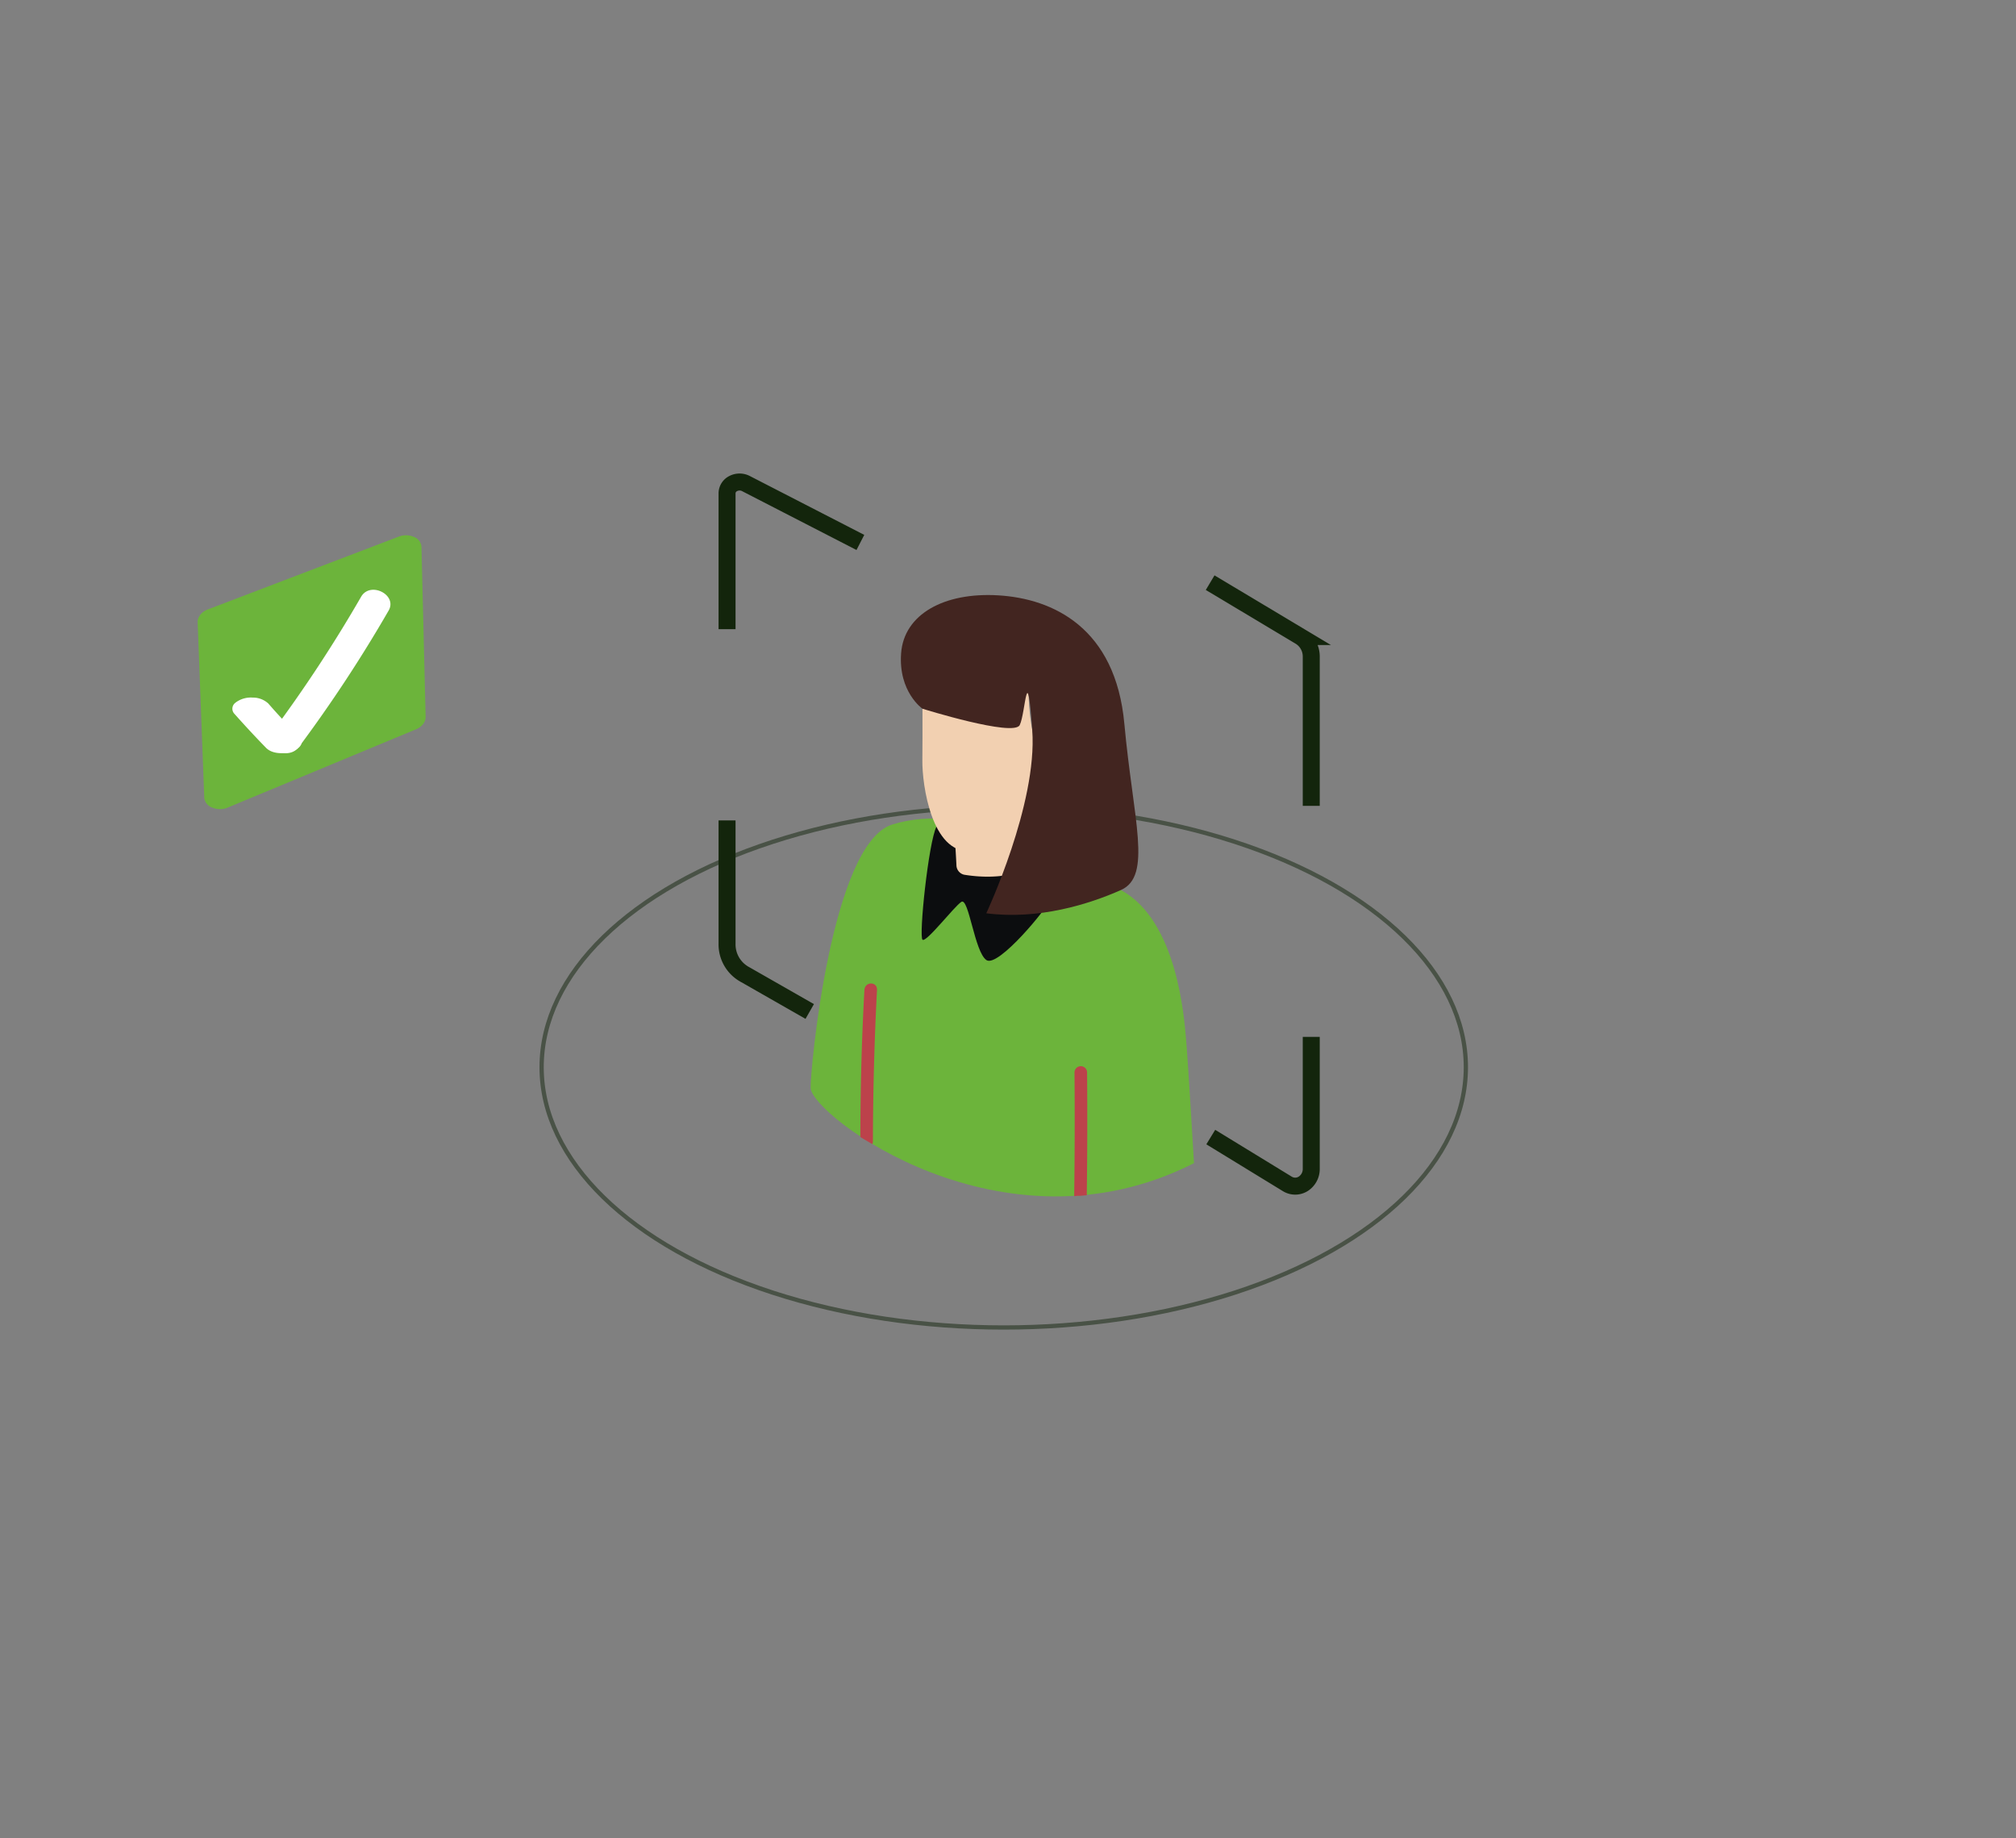 <svg xmlns="http://www.w3.org/2000/svg" width="645" height="588" viewBox="0 0 645 588">
    <rect x="0" y="0" width="645" height="588" fill="#808080" stroke="none"/>
    <defs>
        <clipPath id="clip-path">
            <path id="Rectangle_145" fill="#fff" stroke="#707070" d="M0 0H645V588H0z" transform="translate(762 211)"/>
        </clipPath>
        <style>
            .cls-4{fill:#fff}.cls-3{fill:#6cb43b}.cls-5{fill:none;stroke:#13250c;stroke-miterlimit:10;stroke-width:5.435px}.cls-8{fill:#f2d0b1}.cls-10{fill:#bc424b}
        </style>
    </defs>
    <g id="Mask_Group_18" clip-path="url(#clip-path)" transform="translate(-762 -211)">
        <g id="authentication_isometric" transform="translate(802.438 318.292)">
            <g id="Layer_2">
                <g id="Group_301" transform="translate(7.382 14.692)">
                    <path id="Path_345" d="M128.513 76.82l2.122 56.351a3.874 3.874 0 0 0 2.5 2.927 6.558 6.558 0 0 0 4.631.164l60.334-25.074c2.086-.779 3.389-2.386 3.351-4.132l-1.335-54.42a3.666 3.666 0 0 0-2.4-3.108 6.4 6.4 0 0 0-4.786-.124L131.823 72.7c-2.066.783-3.351 2.384-3.31 4.12z" class="cls-3" transform="translate(-113.095 .25)"/>
                    <g id="Group_328" transform="translate(-.779 21.999)">
                        <path id="Path_346" d="M163.353 122.318q-5.2-5.231-9.82-10.542a7.209 7.209 0 0 0-5.027-1.9 8.119 8.119 0 0 0-5.379 1.541l-.077.072a2.367 2.367 0 0 0-.37 3.576c3.253 3.648 6.6 7.278 10.1 10.855 3.836 3.98 14.489.395 10.573-3.602z" class="cls-4" transform="translate(-114.725 -30.696)"/>
                        <path id="Path_347" d="M151.816 118.4a448.106 448.106 0 0 0 28.646-43.568c2.929-5.072 11.714-.619 8.8 4.42a448.133 448.133 0 0 1-28.646 43.568c-3.544 4.78-12.356.369-8.8-4.42z" class="cls-4" transform="translate(-111.969 -27.906)"/>
                    </g>
                </g>
                <path id="Path_358" d="M376.236 194.487v42.2a5.635 5.635 0 0 1-2.548 4.792 4.812 4.812 0 0 1-5.121.032l-24.481-14.973" class="cls-5" transform="translate(2.849 29.925)"/>
                <g id="Group_300" transform="translate(170.846 46.908)">
                    <ellipse id="Ellipse_14" cx="147.853" cy="83.262" fill="none" stroke="#13250c" stroke-miterlimit="10" stroke-width="1.359px" opacity="0.5" rx="147.853" ry="83.262" transform="translate(-38 103.945)"/>
                    <path id="Path_349" d="M396.73 251.948s-1.839-31.59-2.518-39.416c-.613-7.147-2.8-38.112-20.8-47.921-22.758-12.4-48.978-28.481-73.211-20.995-19.644 6.075-26.336 79.4-26.121 84.3.444 8.773 61.315 55.211 122.65 24.032z" class="cls-3" transform="translate(-226.009 -34.05)"/>
                    <path id="Path_350" fill="#0c0d0f" d="M343.816 167.967c0 1.429-16.067 21.173-19.876 18.618s-5.648-20.208-8.033-18.618-11.147 13.008-12.407 12.114 1.888-31.161 4.472-36.236 35.844 12.901 35.844 24.122z" transform="translate(-219.623 -33.653)"/>
                    <path id="Path_351" d="M303.4 106.109s.1 20.53 0 28.159c-.1 8.04 3.048 29.768 15.3 29.071s24.845-16.081 24.845-19.654c0 0 12.389-8.308 5.383-14.705s-7.536 4.431-7.536 4.431-3.793-5.95-4.058-21.924c-.016.036-17.508 3.02-33.934-5.378z" class="cls-8" transform="translate(-219.584 -45.267)"/>
                    <path id="Path_352" d="M341.091 156.516c-6.244 6.218-16.414 7.379-25.823 5.914a3.176 3.176 0 0 1-2.816-2.877c-.149-3.109-.331-6.218-.58-9.309l32.315-17.1-2.5 22.21a8.854 8.854 0 0 1-.596 1.162z" class="cls-8" transform="translate(-217.726 -36.747)"/>
                    <path id="Path_354" fill="#422520" d="M304.679 123.71s-7.768-5.36-6.841-17.778 13.715-19.547 31.123-18.493 37.483 10.31 40.3 41.1 9.011 48.672-1.11 53.174-26.286 9.595-43.065 7.433c0 0 16.414-34.985 14.708-58.534s-2.1-5.575-4.008-1.68-31.107-5.222-31.107-5.222z" transform="translate(-220.818 -51.183)"/>
                    <path id="Path_355" d="M345.066 243.421a10.4 10.4 0 0 0-1.822.107q.265-19.815.1-39.613a2.013 2.013 0 0 1 4.025 0q.166 19.654-.1 39.309z" class="cls-10" transform="translate(-210.851 -15.07)"/>
                    <path id="Path_356" d="M290.975 233.2a2.51 2.51 0 0 0-.414-.214l-1.093-.643-1.275-.75-1.06-.625q0-23.55 1.292-47.046c.149-2.787 4.174-2.805 4.025 0q-1.259 24.229-1.309 48.475a2.326 2.326 0 0 1-.166.803z" class="cls-10" transform="translate(-223.147 -21.408)"/>
                    <path id="Path_357" d="M343.923 81.327l28.82 17.243a7.51 7.51 0 0 1 3.528 6.468v47.689" class="cls-5" transform="translate(-168.033 -49.131)"/>
                    <path id="Path_359" d="M317.521 63.175l-36.643-18.85a4.435 4.435 0 0 0-4.025.008 3.516 3.516 0 0 0-1.989 3.119v43.471" class="cls-5" transform="translate(-253.536 -43.846)"/>
                    <path id="Path_360" d="M299.1 211.648l-21.118-12.061a10.953 10.953 0 0 1-5.333-9.559v-39.506" class="cls-5" transform="translate(-251.321 -42.271)"/>
                </g>
            </g>
        </g>
    </g>
</svg>
